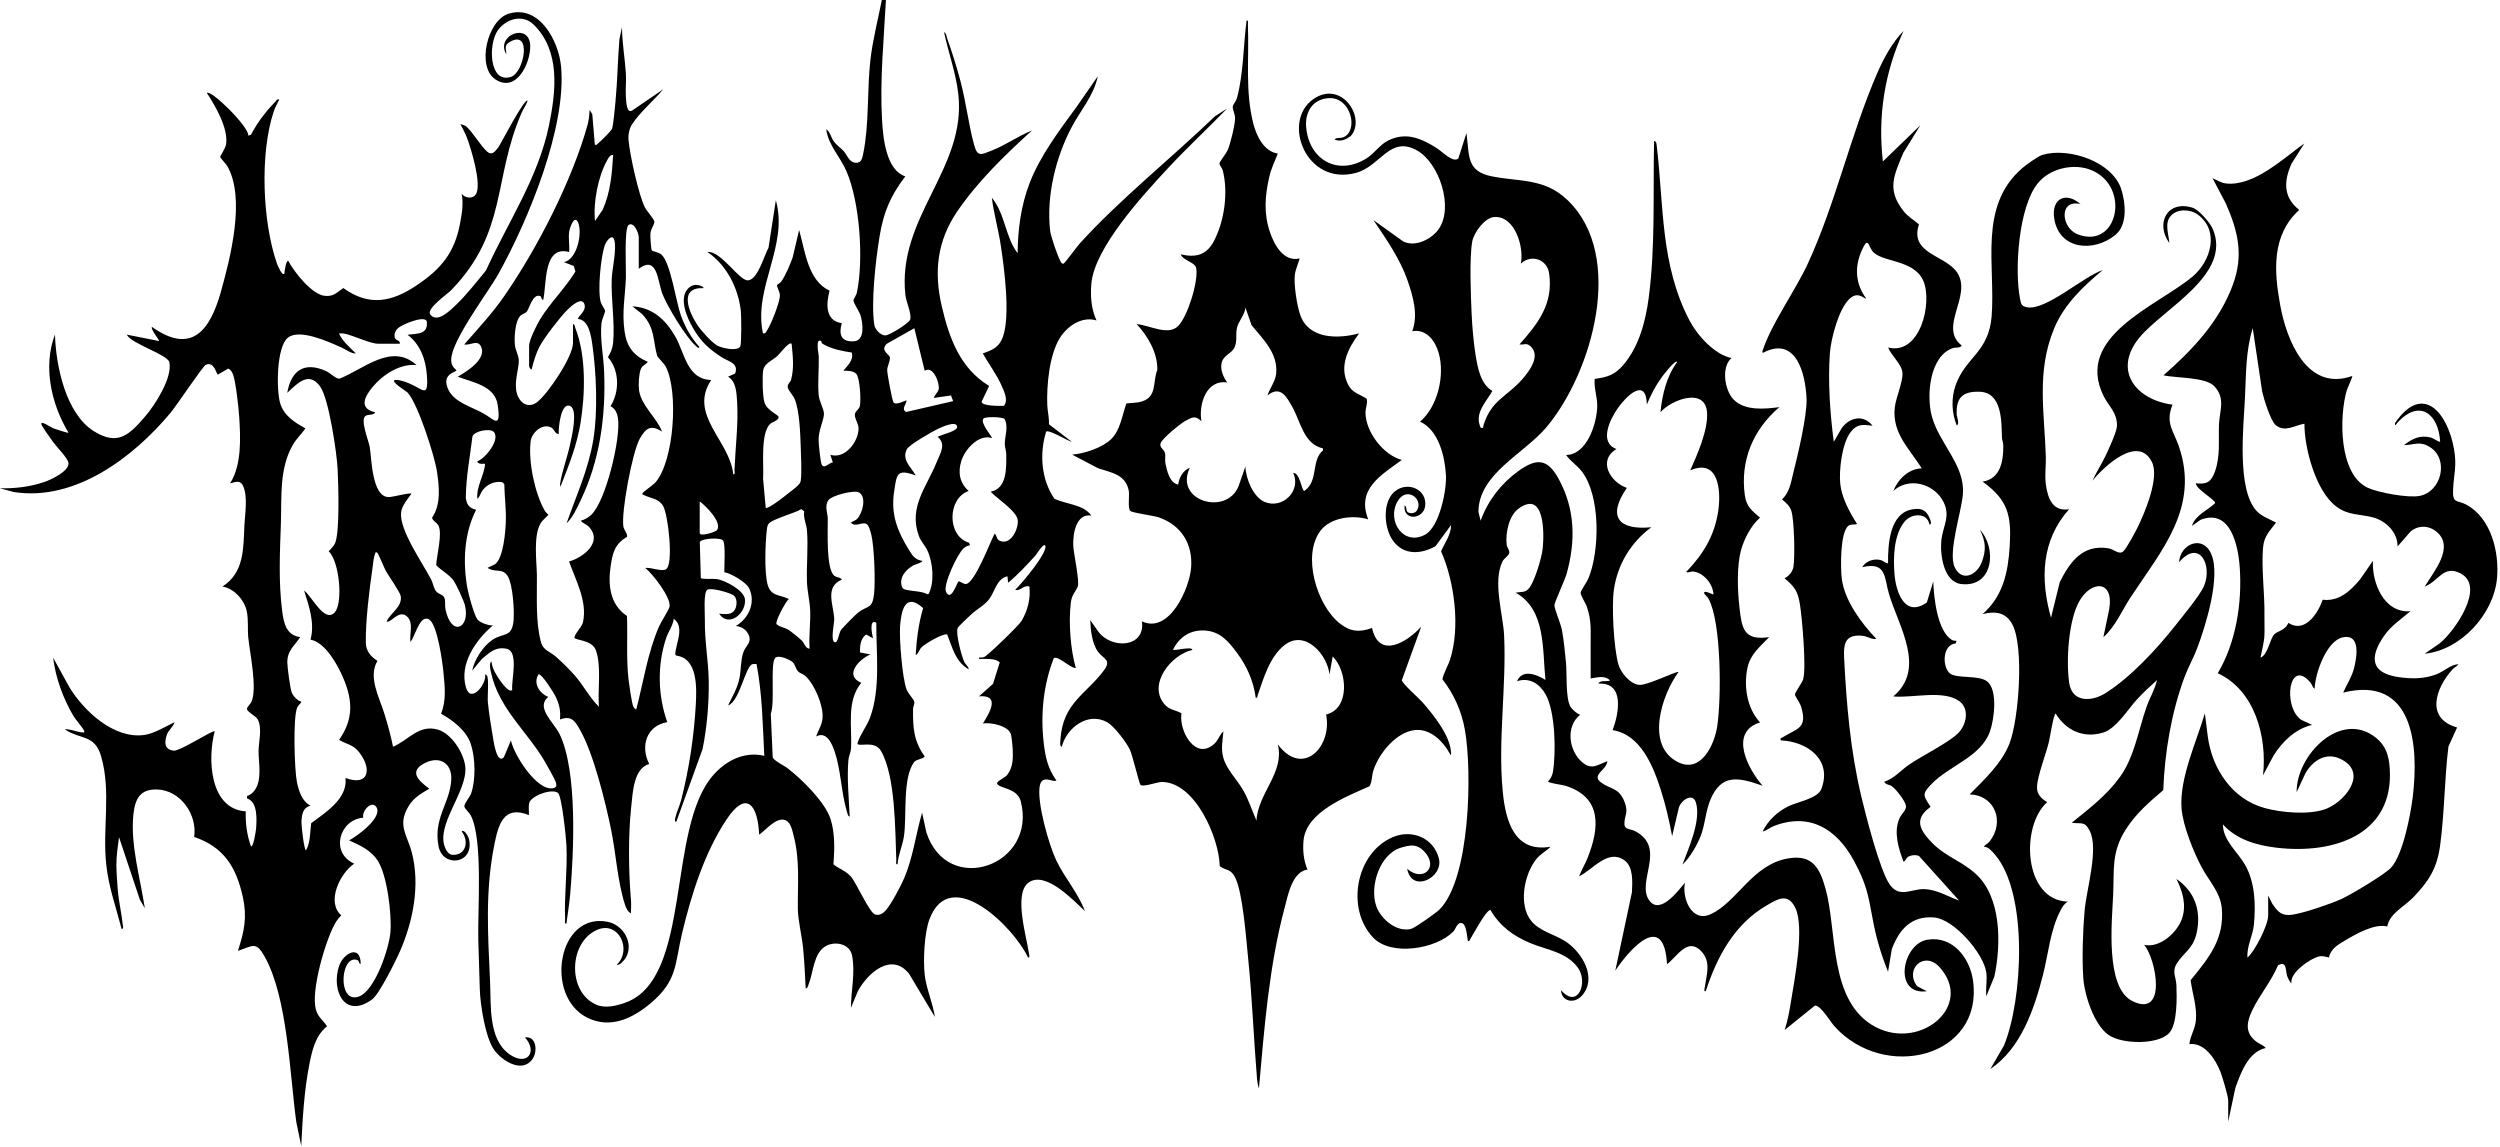 <svg width="523" height="240" viewBox="0 0 523 240" fill="none" xmlns="http://www.w3.org/2000/svg">
<path d="M185.34 0C184.9 8.21 184.05 16.79 184.52 25.02C184.73 28.75 185.32 35.55 189.39 36.9C186.29 40.97 184.86 44.33 184.02 49.38C183.18 54.43 182.18 63.35 182.91 67.98C183.06 68.91 184.2 70.17 185.19 70.17C186.06 70.17 190.19 67.61 190.41 66.85C190.76 65.67 189.56 63.11 189.41 61.74C187.59 45.37 202.29 35.27 200.47 19.6C199.96 15.22 198.42 11.04 197.5 6.76C197.95 6.82 198.03 7.72 198.17 8.11C199.2 10.97 200.15 14.03 200.93 16.97C202.09 21.33 202.63 26.1 203.79 30.33C204.5 32.92 205.28 32.34 207.49 31.49C210.37 30.38 213 28.43 215.88 27.31C210.33 32.33 204.47 38.03 200.24 44.25C196.01 50.47 195.35 56.96 197.03 64.12C198.58 70.75 200.84 77.03 206.93 80.74L205.37 83.99C205.27 85.03 209.27 84.9 210.02 84.9C210.98 83.76 210.09 81.97 209.58 80.78C208.54 78.36 206.88 76.23 205.6 73.94C207.73 73.19 209.09 72.59 209.85 70.35C211.37 65.87 210.1 56.15 209.35 51.26C208.84 47.93 207.9 44.68 207.49 41.36C210.27 44.69 210.31 49.62 212.89 52.98C212.92 48 213.6 42.97 215.39 38.31C217.55 32.68 221.64 27.23 225.18 22.41L229.66 15.95C228.85 19.95 226.01 23.16 224.2 26.58C220.83 32.96 218.88 40.99 219.68 48.23C219.81 49.42 221.27 53.64 221.87 54.69C222.01 54.94 222.12 55.23 222.49 55.15C222.75 55.09 225.33 51.55 225.87 50.95C234.3 41.66 245.08 33.07 254.15 24.34L256.71 22.71C252.56 26.98 248.18 31.04 244.13 35.41C239.06 40.87 228.95 51.88 228.31 59.34C228.09 61.95 228.28 64.65 229.39 67.04C226.38 66.1 223.32 68.18 221.76 70.64C219.52 74.18 218.93 80.62 219.09 84.76C219.14 86.08 219.52 87.4 219.43 88.75L224.25 92.45C223.35 92.24 219.44 89.79 218.85 90.3C217.42 94.94 217.82 100.33 220.59 104.35C223.04 105.5 226.66 105.51 228.31 107.86C225.08 107.32 224.4 111.83 224.53 114.21C224.62 115.88 225.9 121.68 225.46 122.72C224.97 123.89 224.22 124.35 224.01 126.14C223.53 130.25 223.93 135.8 225.06 139.76C223.94 139.83 221.29 137.04 220.44 137.71C218.29 143.26 217.66 149.35 218.33 155.27C218.68 158.35 219.17 160.7 221 163.28C220.29 163.79 217.95 161.84 217.5 164.51C216.93 167.95 219.4 176.67 220.95 179.95C222.67 183.59 225.54 186.77 226.95 190.58C224.57 188.38 218.72 182.08 215.18 184.63C211.97 186.94 214.8 196.1 215.25 199.44C215.29 199.73 215.55 200.37 215.06 200.31C212.25 194.16 198.87 180.68 194.45 192.29C193.36 195.15 193.11 200.88 193.45 203.94C193.76 206.75 195.17 209.91 195.58 212.75L190.17 203.7C186.48 199.11 181.52 203.56 179.48 207.33L178.01 210.85C178.04 207.18 178.95 203.58 178.26 199.92C177.8 197.46 174.77 196.81 172.77 197.91C170.17 199.34 170.16 203.53 169.16 205.92C169.02 206.26 169.01 206.72 168.55 206.79C168.4 203.97 168.29 201.09 168 198.28C167.75 195.8 166.94 192.5 166.91 190.15C166.85 185.04 167.37 179.88 166.03 174.83C165.71 173.61 165.4 171.72 163.96 171.49C162.13 171.19 160.19 173.67 158.81 174.62C158.58 168.61 156.24 165.02 151.98 171.45C147.38 178.39 144.64 187.1 142.71 195.16C141.14 201.73 141.78 205.12 136.09 209.9C132.33 213.06 127.64 215.31 122.82 212.88C113.83 208.35 116.69 190.71 127.17 192.85C130.41 193.51 132.69 197.35 130.9 200.39C130.64 200.83 129.48 202.17 129.05 201.78C132.28 198.75 129.45 192.46 124.81 194.57C118.97 197.23 118.67 207.5 124.71 210.17C126.58 211 128.92 210.44 130.82 209.76C144.89 204.7 139.38 173.38 149.2 162.17C151.89 159.1 155.73 157.13 159.89 158.12C159.56 151.7 159.48 145.24 158.27 138.92C157.98 138.92 157.66 138.87 157.37 138.97C155.9 139.48 154.72 146.77 152.32 147.57C153.21 145.69 154.24 144.04 154.68 141.95C155.05 140.19 154.93 138.23 155.48 136.54C155.96 135.08 157.21 134.55 156.71 133.05C156.29 131.8 155.2 131.1 153.94 130.95C156.65 129.39 158.16 126 156.7 123.05C156.08 121.79 152.99 119.98 151.53 119.7C151.5 118.46 151.82 113.79 151.26 113.08C150.7 112.37 146.67 112.63 146.4 113.41L146.61 120.92C146.84 121.24 149.24 121.03 149.96 121.14C151.66 121.4 155.56 123.44 155.83 125.29C156.25 128.21 152.48 131.43 150.43 128.38C151.42 128.44 152.78 128.71 153.54 127.83C154.17 127.1 154.34 125.39 153.6 124.66C152.96 124.03 148.81 122.88 147.99 123.37C147.11 123.89 147.48 128.42 147.46 129.6C147.38 134.22 148.21 138.13 148.27 142.55C148.33 146.97 147.9 152.21 146.98 156.7L141.49 171.9C141.01 171.97 141.23 171.29 141.29 171.02C141.55 169.84 142.19 168.58 142.5 167.36C144.15 160.95 145.19 154.04 145.56 147.44C145.75 143.97 146 137.72 141.49 137.16L141.24 136.85C141.43 134.54 143.27 131.12 140.95 129.45C140.78 130.85 139.82 132.14 139.38 133.43C137.47 139.13 137.6 145.42 139.59 151.07C135.26 151.81 133.9 156.09 135.82 159.83C132.54 160.72 132.37 165.86 132.05 168.81C131.39 174.9 131.5 182.48 132.01 188.51C132.08 189.36 131.97 190.23 132.01 191.07C131.32 190.75 130.96 189.92 130.74 189.24C129.19 184.46 128.85 178.46 127.83 173.5C126.64 167.72 124.18 157.67 121.34 152.68C120.28 150.82 119.53 149.62 117.14 150.52C117.33 148.64 116.99 147.31 116.2 145.65C115.84 144.9 113.32 140.92 112.68 141.06C111.46 142.86 112.82 145.06 114.7 145.79C111.98 147.99 115.87 151.16 117.02 153.48C120.84 161.18 120.04 178.18 119.3 186.88C119.12 188.99 118.77 191.13 118.49 193.23C118.02 193.29 118.24 192.62 118.22 192.29C118.01 187.38 118.74 181.94 118.5 176.86C118.43 175.31 117.54 166.57 116.75 165.9C115.48 164.83 111.03 166.53 110.7 168.01C110.52 168.81 110.7 169.71 110.64 170.52C105.36 168.36 104.25 172.52 103.42 176.69C101.45 186.58 102.09 195.55 102.53 205.52C102.74 210.26 102.14 217.33 106.49 220.49C110.22 223.2 112.58 220.07 109.82 217.03C112.26 216.69 112.47 219.95 111.44 221.49C109.35 224.64 105.12 221.99 103.45 219.74C101.52 217.14 100.45 210.1 100.37 206.86C100.29 203.62 100.15 200.02 100.06 196.63C99.9 190.4 101.08 175.66 98.5 170.61C98.22 170.07 97.21 169.16 97.15 168.73C97.06 168.13 98.32 166.7 98.58 165.94C99.55 163.09 99.44 158.59 98.52 155.73C97.6 152.87 94.85 150.77 92.26 149.29C93.42 146.53 93.04 143.57 92.77 140.67C92.56 138.47 91.55 131.07 89.93 129.72C89.67 129.51 89.48 129.38 89.12 129.42C87.67 129.42 86.7 133.27 85.87 134.32C85.6 132.67 86.64 130.22 85.07 128.9C83.36 127.47 81.62 130.58 80.87 129.99C81.75 128.19 84.17 126.94 83.84 124.74C83.71 123.86 81.35 120.56 80.73 119.46C80.39 118.84 79.13 115.81 78.97 115.67C78.53 115.3 78.51 115.74 78.4 116.04C78.14 116.75 78.05 117.99 77.93 118.81C77.28 123.24 76.45 130.06 76.53 134.44C76.56 136.24 77.56 137.32 78.96 138.26C76.93 141.65 79.4 145.97 80.46 149.45C81.14 151.67 81.76 153.93 82.22 156.21C85.42 154.9 87.63 151.46 91.61 152.64C94.5 153.49 97.05 157.55 97.34 160.43C97.85 165.62 90.9 172.74 93.21 177.54C93.52 178.19 93.97 178.83 94.75 178.84C97.59 178.88 98.11 175.85 96.57 173.92C97.19 173.45 98.01 175.04 98.13 175.61C99.21 180.81 92.66 181.55 91.76 177.11C90.56 171.22 94.15 168.04 94.41 163.1C94.58 159.7 92.02 158.09 88.98 159.58C85.42 161.32 87.47 163.26 89.81 165C88 166.07 86.54 166.87 85.43 168.73C83.08 172.68 85.2 174.66 86.16 178.38C87.92 185.2 86.42 192.76 83.63 199.11C82.77 201.07 79.31 208 77.88 209.05C72.16 213.27 69.22 207.27 70.93 202.1C71.83 199.37 75.43 197.49 75.46 201.63C75 201.68 75.22 201.01 74.75 200.84C71.24 199.58 70.52 209.87 74.93 208.53C78.44 207.46 81.41 198.34 81.68 195C81.97 191.33 81.02 182.97 78.93 179.91C77.51 177.82 75.26 176.8 73.03 175.81C74.67 174.95 80.15 171 78.73 168.83C77.75 167.34 75.63 169.68 75.99 171.06C70.98 171.47 69.01 178.41 74.11 180.68C71.16 182.63 68.18 188.72 71.4 191.49C70.84 192.03 70.38 192.66 70.01 193.34C68.02 196.99 65.03 207.26 66.07 211.15C66.52 212.82 67.55 213.35 68.41 214.7C65.98 216.65 65.3 219.71 64.72 222.65C63.62 228.2 63.3 234.1 63.02 239.74L61.98 234.7C60.63 224.87 60.18 208.76 55.4 200.18C53.54 196.84 52.95 197.88 49.77 198.92C51.13 194.75 51.74 191.86 50.77 187.51C49.39 181.36 46.8 177.18 40.62 175.09C41.31 170.42 37.76 165.29 32.84 165.16C29.26 165.06 28.24 167.18 27.9 170.44C27.25 176.69 29.37 183.84 30.3 190L29.26 188.21L24.9 175.14C24.64 177.06 24.34 179.01 24.35 180.96C24.35 182.38 24.52 184.61 24.63 186.08C24.82 188.5 25.43 191.04 25.68 193.42C25.71 193.72 25.92 194.39 25.44 194.33C24.26 189.79 22.75 185.64 22.23 180.92C21.39 173.37 23.31 165.64 21.15 158.21C19.81 153.58 16.84 154.8 13.54 152.57C14.69 152.47 15.86 153.07 16.98 153.19C17.24 153.22 17.83 153.42 17.59 152.85C17.35 152.28 15.81 150.55 15.32 149.71C13.17 146.02 11.64 141.82 11.11 137.57L14.51 143.76C17.57 148.77 23.81 154.61 30.15 153.76C32.19 153.49 34.67 151.97 36.53 151.08C36.21 152.12 35.19 152.74 34.85 153.86C34.36 155.48 34.43 156.83 36.39 157.04C37.69 157.13 44.54 152.67 44.92 152.98C43.39 158.64 43.81 169.24 51.41 169.74C51.33 172.23 51.65 174.71 52.5 177.04C52.99 177.42 53.54 173.79 53.57 173.39C53.72 171.44 53.93 167.71 51.68 167.04V166.51C52.28 166.41 52.96 165.78 53.3 165.29C54.86 163.1 54.1 159.61 54.09 157.18C54.09 155.2 54.89 152.5 53.96 150.57C53.55 149.73 51.66 148.97 51.66 148.26C51.83 147.65 52.36 147.38 52.62 146.78C53.84 143.95 52.29 136.75 51.94 133.39C51.76 131.62 52.01 129.59 51.6 127.78C51.08 125.46 48.93 123.08 46.53 122.71C51.13 119.78 50.9 114.68 51.13 109.88C51.24 107.52 51.91 103.76 50.8 101.55C50.04 100.05 48.38 101.27 48.15 101.08C50.58 97.28 50.33 91.59 50.04 87.16C49.92 85.34 49.33 79.93 48.78 78.42C48.58 77.87 48.31 77.37 47.75 77.11L45.58 78.36C45.25 78.36 44.87 75.48 43.02 76.33C42.46 76.59 36.88 84.92 35.7 86.33C27.94 95.65 15.72 104.95 2.87 102.93L0 102.15C3.14 102.21 6.37 101.85 9.34 100.81C10.72 100.33 14.45 98.58 14.33 96.9C14.26 95.9 11.87 93.52 11.14 92.51C10.66 91.85 8.83 89.31 8.66 88.77C8.37 87.83 10.76 89.45 11.1 89.58C11.55 89.75 14.2 90.65 14.34 90.53C10.74 84.61 8.94 76.65 11.5 69.99C11.68 76.46 13.74 86.54 19.66 90.22C24.74 93.38 27.12 90.89 30.44 87.03C32.49 84.64 36.08 79.01 35.44 75.81C35.11 74.15 27.52 71.98 26.51 70L33.27 71.35C33.44 71.22 31.46 68.91 31.78 68.38C40.12 74.32 43.95 69.04 46.18 61.14C48.2 53.94 51.41 41.49 47.56 34.77C47.32 34.36 46.07 33 46.05 32.83C46.04 32.67 47.19 31.04 47.31 30.1C47.75 26.78 45.05 22.17 43.28 19.45C44.13 18.67 52.15 26.58 51.94 28.37L52.5 28.2C53.8 25.69 55.55 23.39 57.51 21.37C57.79 21.08 57.9 20.68 58.43 20.81C58.03 21.63 57.57 22.42 57.27 23.3C54.33 32.1 54.89 46.45 57.96 55.2C58.04 55.42 59.13 58.07 59.51 57.16C59.49 56.83 59.87 54.29 60.32 54.6C61.58 56.95 65.28 61.7 68.04 61.9C69.89 62.04 70.44 61.17 71.82 60.26C77.23 64.17 82 63.17 87.19 59.68C92.38 56.19 95.08 52.82 96.23 46.82C96.62 44.76 96.99 42.61 96.58 40.54C97.24 41.46 98.94 41.69 99.57 40.62C100.82 38.5 98.57 31.17 97.67 28.77C97.3 27.79 96.76 26.88 96.31 25.94L97.41 26.33C98.95 27.65 100.57 30.58 101.97 31.77C102.95 32.6 103.63 31.62 104.27 30.79C104.66 30.29 109.77 20.38 110.37 21.08C110.1 21.94 109.54 22.67 109.16 23.52C103.12 37.22 106.21 48.53 94.41 60.68C93.59 61.53 89.41 64.39 89.94 65.67C91.34 67.79 94.11 65.01 95.38 63.8C97.57 61.7 99.75 58.93 101.67 56.57C106.28 46.43 112.59 37.23 114.85 26.22C116.3 19.18 117.31 10.64 111.6 5.11C109.32 2.91 105.88 3.93 104.15 6.34C102.09 9.21 102.31 17.54 106.87 16.09C109.71 15.19 111.32 5.98 106.61 8.8C105.35 9.56 105.94 10.2 105.91 11.34C103.56 7.38 110.81 4.52 110.92 9.6C111 13.21 108.01 19.51 103.63 16.6C99.64 13.95 101.96 4.26 106.37 2.88C112.82 0.86 116.89 8.58 117.38 13.95C118.53 26.66 110.54 45.99 104.37 57.12C102.1 61.23 94.38 71.26 94.39 75.29C94.39 76.28 94.77 76.83 95.49 77.45C95.49 77.91 92.17 78.14 93.82 81.56C95.09 84.19 98.65 85.1 101.09 86.46C103.35 87.73 104.85 89.9 104.13 84.77C103.55 80.64 98.87 80.03 95.77 78.8C97.65 77.71 101.81 75.16 100.66 72.56C99.92 70.89 98.37 72.36 97.12 72.05C100 68.77 102.96 65.59 105.45 62C112.41 51.97 119.73 37.69 122.96 25.97C123.21 25.08 123.28 23.91 123.36 22.98L123.91 23.92L124.44 30.28C124.91 30.4 124.98 30.09 125.25 29.88C125.73 29.51 127.83 27.41 128.02 26.97C128.31 26.29 128.66 22.31 128.76 21.22C129.18 16.93 129.22 12.55 129.58 8.25L130.12 5.68C130.14 8.89 130.71 12.08 130.93 15.28C131.04 16.89 130.83 18.53 130.93 20.14C130.99 21.02 131.04 23.87 132.27 23.11L138.77 18.66C136.77 21.03 134.06 23.3 132.32 25.86C131.64 26.87 131.39 28.07 131.49 29.29C131.73 32.24 133.62 40.91 134.94 43.44C135.34 44.21 136.84 45.79 136.89 46.39C136.93 46.92 136.17 47.86 136.07 48.8C136.01 49.36 136.17 52.08 136.38 52.4C136.48 52.55 137.87 52.79 138.37 53.25C140.3 54.98 141.41 63.09 142.43 65.95C143.26 68.29 144.63 70.8 146.34 72.59C146.08 73.02 145.74 72.51 145.52 72.32C143.48 70.53 139.55 64.03 138.56 61.44C137.57 58.85 137.55 53.29 133.63 56.23V49.61C133.63 48.85 132.64 46.27 131.49 47.07C130.56 47.72 130.99 56.31 130.94 58C130.8 61.96 130.07 65.18 130.66 69.34C131.11 72.54 132.54 74.41 135.52 75.7C135.06 76.32 134.33 76.4 134.02 77.31C133.64 78.42 133.53 80.54 133.7 81.71C134.16 84.87 137.42 87.41 138.5 90.3C136.15 88.75 135.1 89.58 133.86 91.74C132.3 94.46 129.93 107.14 130.41 110.15C130.52 110.85 131.35 111.74 131.18 112.29C128.64 113.83 128.19 115.52 127.76 118.35C127.16 122.31 127.56 126.46 131.16 128.86C131.33 133.26 130.99 137.68 131.48 142.06C131.64 143.49 132.04 146.04 132.35 147.41C132.44 147.79 132.68 148.31 133.1 148.42C134.63 142.58 135.44 136.72 137.84 131.12C138.26 130.14 140 127.47 140.08 126.87C140.34 124.94 136.59 120.1 135 118.82C136.12 118.62 138.4 119.65 139.33 119.09C140.97 118.11 139.77 107.65 138.74 105.88C137.78 104.23 136.19 104.31 134.79 103.6C134.61 103.51 134.24 103.54 134.45 103.14C134.6 102.85 136.63 101.48 137.11 100.93C141.01 96.49 142 81.89 139.27 76.69C138.88 75.96 137.59 74.8 137.48 74.43C136.54 71.17 137.11 68.68 134.32 65.69L132.29 64.08C136.53 64.33 139.25 66.9 141.26 70.38C143.27 73.86 143.7 79.37 148.79 79.49C143.93 86.78 152.72 92.21 153.39 99.22C153.86 99.28 153.64 98.61 153.66 98.28C153.83 93.73 154.48 88.67 154.21 84.21C154.1 82.39 154.04 79.74 152.3 78.81L153.79 78.14C154.6 75.92 152.33 75.62 150.97 74.73C148.25 72.96 146.59 71.44 144.95 68.58C143.7 66.4 141.9 62.38 144.03 60.27C145.46 58.86 147.45 60.09 147.16 60.28C141.92 60.06 144.1 65.25 145.86 67.94C146.63 69.11 148.91 71.71 150.12 72.33C151.11 72.84 154.32 73.57 154.87 72.45C155.15 71.87 155.09 66.05 154.98 65.04C154.45 60.25 151.99 55.42 147.98 52.71C150.81 52.39 154.62 58.77 156.48 58.65C158.54 58.51 159.86 53.43 160.77 51.83L162.31 41.89C165 51.48 157.55 60.13 159.61 69.73C160.16 69.85 160.24 69.45 160.47 69.11C161.3 67.89 163.19 63.15 163.15 61.76C163.12 60.94 162.49 60.05 162.56 59.64C162.58 59.51 163.21 59.24 163.46 58.87C164.46 57.38 165.18 55.59 165.81 53.91L167.18 48.12C168.42 52.49 169 58.71 173.55 60.81C172.81 63.51 172.6 67.12 176.1 67.6C175.42 69.96 175.95 71.61 178.69 71.39C180.98 71.2 180.53 67.64 180.02 65.98C179.76 65.13 178.54 63.4 178.55 62.86C178.56 62.48 179.14 61.81 179.27 61.17C180.7 54.29 179.88 42.38 177.11 35.89C175.79 32.8 173.23 30.3 172.85 27.04C173.66 27.57 173.82 28.68 174.35 29.45C175 30.4 175.81 30.87 176.5 31.62C177.26 32.45 177.62 33.94 178.95 34.05C180.28 34.16 180.4 33.02 180.62 31.96C181.84 25.97 181.38 18.8 182.08 12.61C182.56 8.37 183.66 4.18 184.48 0L185.34 0ZM128.26 32.44C127.6 32.36 127.3 33.03 127.03 33.51C125.12 36.86 124.06 42.44 124.48 46.23L126.07 43.9C127.7 40.31 128.03 36.34 128.27 32.45L128.26 32.44ZM119.06 48.53C118.89 49.81 119.18 51.4 119.06 52.72C113.62 51.26 114.39 59.38 113.65 62.72C113.19 62.78 113.39 62.06 112.95 61.92C111.46 61.44 110.75 64.46 110.25 65.13C109.92 65.58 109.23 65.69 108.87 66.05C107.73 67.2 107.54 70.72 107.73 72.28C107.85 73.28 108.5 74.4 108.53 75.29C108.59 76.99 107.71 79.14 107.97 81.5C108.23 83.86 110.22 85.82 112.44 84.07C114.66 82.32 119.87 74.6 119.87 71.76V67.84C120.26 67.78 120.22 68.29 120.34 68.58C122.68 74.45 122.43 82.55 121.41 88.7C120.68 93.07 119.08 97.16 117.47 101.25C117.21 101.91 117.19 102.02 117.17 101.22C117.61 98.43 118.66 95.77 119.25 93.02C119.59 91.46 120.95 85.81 119.33 84.97C117.32 83.94 116.78 89.66 116.9 90.8C116.01 90.77 116.03 89.74 115.21 89.38C113.33 88.56 111.2 90.57 111 92.36C110.52 96.55 111.84 103.16 113.97 106.84C114.16 107.18 114.47 107.41 114.73 107.7C114.19 108.32 113.48 108.8 113.06 109.54C111.54 112.22 112.28 117.42 112.32 120.4C112.37 124.91 112 130.02 113.19 134.4C113.64 136.05 115.16 136.36 116.37 137.44C117.58 138.52 119.22 140.12 120.29 141.36C122.09 143.43 123.35 145.95 125.29 147.85C125.01 144.36 125.88 139.21 124.62 135.95C123.79 133.81 120.28 133.99 120.15 133.38C120.43 132.22 121.75 131.22 121.98 130.08C122.88 125.72 120.43 121.4 119.05 117.46C122.11 116.61 126.22 113.31 123.13 110.14C122.62 109.62 121.85 109.48 121.51 108.92C122.26 108.76 123.13 108.23 123.68 107.71C126.75 104.85 129.91 91.61 129.28 87.49C129.12 86.43 128.71 85.48 127.72 84.98C129.65 81.91 129.61 77.49 127.18 74.72C127.76 73.74 128.15 72.9 128.26 71.74C128.68 67.56 127.79 62.61 127.98 58.22C128.07 56.15 129.08 52.01 128.49 50.16C128.05 48.77 126.79 50.5 126.51 51.34C125.69 53.73 124.97 60.88 125.69 63.24C125.88 63.87 126.56 64.68 126.59 65.03C126.62 65.38 125.91 66.78 125.82 67.68C125.51 71.05 126.25 74.36 126.38 77.68C126.76 87 125.51 96.28 121.46 104.69C120.69 106.3 119.82 108.28 118.53 109.46C120.59 103.61 123.1 98.19 124.13 91.94C125.09 86.12 124.76 77.92 123.91 72.05C123.65 70.22 123.17 66.95 120.97 66.74C120.61 66.34 122.73 65.21 122.28 63.69C121.75 61.9 119.36 64.15 118.67 64.84C117.15 66.35 113.83 70.67 112.85 72.54C112.14 73.91 111.57 75.76 111.23 77.28C110.96 77.4 110.69 76.65 110.69 76.61V72.28C110.69 71.17 112.35 67.83 113.01 66.76C115.12 63.32 118.26 60.27 120.38 56.8L120.03 55.64L117.99 54.85C120.74 54.23 121.85 48.82 120.96 46.6C120.21 44.73 119.19 47.61 119.07 48.49L119.06 48.53ZM83.63 71.91H79.17C77.37 71.91 73.97 70.17 72.07 69.81C71.69 69.74 71.3 69.72 70.92 69.75C71.67 71.47 73.17 72.62 74.44 73.94C73.52 74.02 72.35 73.1 71.38 72.67C68.78 71.52 62.77 68.73 60.28 70.6C57.79 72.47 57.8 81.68 58.61 84.35C59.42 87.02 61.64 88.35 63.89 89.62C63.04 90.86 62.11 91.64 61.31 92.99C58.36 98.03 58.96 103.98 58.76 109.63C58.55 115.68 58.25 121.66 59.02 127.73C59.34 130.27 59.84 132.89 62.8 133.28C61.6 135.15 60.12 136.04 60.1 138.55C60.1 139.49 60.71 144.12 61.04 144.9C61.37 145.68 62.26 146.62 63.07 146.8C62.86 147.24 62.44 147.48 62.2 147.96C61.25 149.87 61.6 161.08 62.11 163.57C62.5 165.48 63.15 167.59 64.96 168.56C63.28 168.97 63.11 170.53 63.07 172.08C63.05 172.79 63.61 177.88 64.02 177.89C64.97 176.17 64.84 174.11 65.1 172.21C68.11 169.97 72.8 167.04 72.27 162.75C77.24 164.6 77.84 160.78 75.11 157.34C73.82 155.71 72.54 155.75 70.94 154.78C73.98 150.41 73.82 146.52 71.77 141.75C70.61 139.06 68.03 134.35 64.96 133.82C65.89 130.36 64.67 126.84 63.61 123.55C65.21 124.64 67.82 130.36 69.98 128.16C71.83 126.28 71.02 117.4 68.76 115.34C69.27 114.74 69.88 114.25 70.16 113.47C71.09 110.91 70.78 101.45 70.64 98.27C70.48 94.82 68.81 83.4 66.97 80.85C64.59 77.55 62.19 80.24 60.09 82.18C60.91 77.48 63.69 75.55 68.27 77.66C69.08 78.03 70.25 79.26 71.02 79.22C76.1 77.22 81.96 71.63 87.14 76.38C83.69 76.01 80.07 78.39 77.94 80.97C76.29 82.96 74.98 85.45 78.49 86.25C78.24 86.95 76.99 86.6 76.44 87.03C75.33 87.9 77.08 92.04 77.34 93.48C77.77 95.9 77.77 103.93 81.29 103.99C82.12 104.01 85.72 103.01 86.08 103.28C85.28 104.39 84.07 105.77 83.91 107.19C83.5 110.84 88.39 117.77 90.19 121.21C90.55 121.9 90.71 122.92 91.11 123.53C91.66 124.37 92.59 124.29 92.92 124.96C93.27 125.69 93.02 126.61 93.18 127.4C94.39 133.41 98.48 131.42 97.25 126.57C97.03 125.69 95.48 122.33 94.96 121.56C93.98 120.13 92.39 119.45 91.25 118.22C91.36 116.22 92.59 111.61 91.72 109.93C91.44 109.38 90.39 108.86 90.4 108.28C92.29 105.52 91.88 101.79 91.41 98.62C90.94 95.45 87.4 84.32 85.23 82.09C85.04 81.89 81.41 79.66 82.69 79.49C83.74 79.45 84.76 79.86 85.71 80.25C88.4 81.36 89.67 83.46 89.31 78.55C89.07 75.24 87.97 72.09 85.26 70.03C87.37 69.72 89.57 70.05 89.29 67.23C88.83 65.85 84.01 67.94 83.23 68.67C82.76 69.11 82.46 69.77 82.55 70.42C82.69 71.45 83.76 71.01 83.64 71.92L83.63 71.91ZM191.28 68.66L185.5 71.93C184.05 73.34 186.08 74.12 186.16 74.74C186.27 75.54 185.61 76.58 185.6 77.44C185.6 78.15 186.63 83.77 186.92 84.17C187.46 84.92 189.5 83.64 189.65 83.79C189.59 84.62 188.5 85.53 189.54 86.19L199.4 83.92L198.95 82.73L195.34 83.25C195.54 82.62 196.23 82.06 196.37 81.44C196.65 80.19 195.18 76.34 193.45 77.58L191.28 68.66ZM171.8 71.37C170.51 70.57 171.27 74.11 171.28 74.46C171.36 77.09 171.04 80.03 171.26 82.59C171.39 84.07 172.42 85.62 172.37 86.63C172.31 88.01 171.24 89.98 171.25 92.04C171.25 92.82 171.63 96.57 171.87 97.11C172.39 98.28 173.39 96.8 174.23 96.74L173.71 95.14C176.82 96.14 179.64 92.3 179.61 89.59C179.6 88.58 178.72 87.5 178.84 86.63C178.93 86.01 179.71 85.67 179.88 84.94C180.15 83.77 179.9 79.09 179.14 78.22C178.56 77.56 177.24 77.53 176.42 77.56C177.32 76.48 178.61 75.35 178.2 73.76C176.18 73.43 173.96 73.04 172.16 71.96C171.72 71.7 171.85 71.36 171.82 71.35L171.8 71.37ZM165.59 71.91C165.09 71.38 163.13 74.01 162.62 74.48C161.63 75.38 159.89 76 159.66 77.47C159.45 78.8 159.52 82.96 159.93 84.2C160.49 85.92 162.77 86.7 162.88 87.22C163.02 87.89 161.53 88.3 161.13 88.67C159.02 90.63 159.83 97.46 159.64 100.18L160.19 106.25C160.67 106.58 164.38 103.65 165.03 103.11C165.68 102.57 167.34 101.48 167.49 100.7C167.78 99.16 167.56 95.18 167.51 93.4C167.42 90.66 167.26 86.05 166.28 83.55C165.93 82.67 164.83 81.64 164.79 80.95C164.75 80.26 165.34 79.99 165.48 79.49C166.18 76.96 165.85 74.48 165.61 71.92L165.59 71.91ZM210.16 87.65C209.7 87.19 206.06 87.12 205.74 87.57C204.94 88.45 207.7 91.5 207.52 91.64C204.75 90.75 201.85 94.01 201.1 96.45C200.35 98.89 200.78 101.03 202.65 102.72C198.19 104.21 198.04 112.18 202.74 113.54L202.92 114.08C202.38 114.13 201.95 114.39 201.55 114.75C200.3 115.87 197.22 122.4 197.91 123.82C198.97 125.99 200.19 121.89 200.5 121.67C200.81 121.45 201.56 122.32 202.18 122.16C204.02 121.68 207.1 113.53 208.06 111.65C208.6 111.92 208.36 112.78 209.14 113.13C211.47 114.17 213.09 110.62 212.92 108.84C212.73 106.91 208.57 104.31 207.25 102.87C210.74 102.16 210.51 97.84 210.51 95.02C210.51 94.32 210.21 93.64 210.2 92.87C210.19 91.25 211.03 89.29 210.16 87.66V87.65ZM196.16 91.38C196.95 90.91 200.22 90.23 200.23 89.35C200.23 87.83 196.95 89.38 196.25 89.7C195.05 90.26 190.19 93.04 189.71 93.98C188.57 96.21 190.62 97.7 191.57 99.48C187.54 97.96 187.59 99.25 187.04 102.93C186.34 107.58 187.73 111.15 190.17 115.07C190.89 116.23 191.42 117.09 192.92 117.33C193.15 117.64 191.38 118.09 191.04 118.29C189.42 119.22 187.91 120.97 188.77 122.95C189.12 123.76 192.97 123.5 193.92 124.32L194.27 124.25C195.55 121.77 195.17 117.57 193.97 115.07C193.44 113.98 192.64 113.3 192.18 111.99C190.08 106.01 193.84 101.92 195.94 96.7C196.7 94.83 198.01 92.95 196.16 91.38ZM103.31 90.36C102.63 89.57 99.29 90.09 98.84 91.3C98.31 95.58 97.48 99.88 97.45 104.19C97.66 105.65 98.18 106.26 99.6 106.65C97.07 111.64 96.8 117.61 97.78 123.06C98.01 124.35 99.18 128.66 99.86 129.56C100.39 130.27 102.21 130.89 103.11 130.84C99.54 133.88 96 138.92 97.5 143.88C98.51 147.24 101.84 143.08 101.49 141.11C101.55 141.04 101.84 141.25 101.9 141.38C102.3 142.18 101.95 145.63 102.06 146.89C102.27 149.16 102.8 152.38 103.19 154.68C103.33 155.49 104.01 159.92 105.41 158.41L106.89 154.89C107.47 157.85 112.28 165.5 115.68 164.9C116.37 164.78 116.49 164.4 116.31 163.74C116.13 163.08 114.46 160.13 113.97 159.3C110.34 153.05 104.33 148.27 102.69 140.57C102.59 140.11 102.27 138.61 102.83 138.4C102.88 139.17 103.15 139.89 103.5 140.57C103.88 141.3 106.26 145.21 107.16 144.35C106.9 142.42 108.65 136.23 105.94 135.71C103.61 135.26 102.42 136.54 100.8 137.86L98.78 140.3C99.23 138 101.07 135.17 103.01 133.86C105.35 132.28 107.06 133.48 107.43 129.89C107.64 127.77 107.29 122.35 106.23 120.55C105.17 118.75 103.47 119.86 102.02 118.81C101.98 118.73 103.39 118.18 103.63 117.99C105.32 116.61 105.75 111.23 105.82 109.09C105.91 106.46 105.54 103.89 105.5 101.28L105.09 100.87C103.44 100.61 101.93 101.29 100.94 102.59C100.49 103.17 100.39 103.98 99.86 104.34C99.61 101.76 101.28 99.53 101.48 97.04C101.37 96.94 99.96 97.29 99.86 96.5C101.52 95.94 104.71 91.97 103.31 90.35V90.36ZM179.29 108.58C180.39 107.47 181.37 104.03 179.74 103.05C178.68 102.41 173.97 103.68 173.31 104.63C172.44 105.9 173.15 107.28 173.17 108.53C173.21 110.9 172.76 118.96 174.52 120.43C174.99 120.82 175.73 120.72 176.13 121.25C172.38 122.81 174.49 126.72 174.52 129.64C174.52 130.39 173.69 134.15 174.65 134.36C175.36 134.51 175.42 132.4 176.02 131.68C176.54 131.06 178.92 128.62 179.52 128.15C181.56 126.58 182.5 127.52 182.86 124.19C183.15 121.54 182.89 114.43 182.28 111.86C182.14 111.29 181.76 109.86 181.28 109.61C180.3 109.11 178.92 110.38 178.03 109.35C177.99 109.26 179.05 108.83 179.29 108.58ZM146.38 104.89V111.51C146.38 112.33 149.73 111.34 150.04 110.84C151.04 109.19 147.67 105.84 146.38 104.89ZM169.37 135.71C169.18 133.12 169.59 130.28 169.49 127.74C169.42 125.85 168.89 123.7 168.82 121.8C168.69 118.27 169.1 114.45 168.82 110.98C168.72 109.69 168.02 108.39 168.24 106.96L167.62 106.51C166.36 107.34 161.32 108.64 160.74 109.65C160.53 110.01 160.48 110.29 160.43 110.7C160.1 113.58 159.87 119.51 160.56 122.21C161.21 124.77 163.05 124.36 165.03 125.3C164.32 125.91 162.14 129.98 162.44 130.57C163.2 131.24 164.12 131.23 165.01 131.8C165.51 132.12 167.26 133.54 167.7 133.97C168.29 134.54 168.47 135.67 169.35 135.7L169.37 135.71ZM218.61 114.08C218.25 113.67 216.81 115.99 216.59 116.24C214.81 118.2 212.93 120.23 210.9 121.91L210.76 120.56C208.48 121.09 208.16 123.7 206.97 125.29C205.99 126.61 204.37 127.44 203.18 128.53C202.71 128.96 200.5 131.04 200.35 131.38C199.87 132.42 201.14 137.19 201.7 138.41C202 139.06 202.61 139.35 202.65 140.03C199.86 138.41 199.26 135.51 198.15 132.71C197.15 132.51 193.51 134.68 192.77 135.43C192.25 135.96 192.21 136.73 191.56 137.05C191.76 133.71 192.16 130.42 193.12 127.21C189.39 123.86 188.54 127.65 188.3 130.95C188.1 133.66 188.74 141.75 189.65 144.22C189.99 145.16 191.23 146.27 191.28 146.92C191.32 147.36 191.02 147.82 191.01 148.26C190.98 152.22 191.09 154.91 193.44 158.24C193.33 158.71 191.69 158.84 191.27 159.39C188.74 162.67 189.74 170.83 189.1 174.99C188.81 176.85 187.9 178.88 187.77 180.82C187.3 180.88 187.52 180.21 187.5 179.88C187.26 173.79 187.37 162.44 184.31 157.12C182.93 154.72 179.53 156.41 179.37 155.52C179.96 153.58 181.33 151.98 182.03 150.08C184.25 144.05 183.29 136.6 183.32 130.27C181.78 129.42 182.41 132.64 182.63 133.52L181.2 132.74C180.02 133.54 179.85 135.17 179.93 136.5L182.09 136.9C179.7 137.93 176.49 141.29 180.19 142.85C177.01 146.66 178.3 152.04 178.03 156.64C177.98 157.44 177.55 158.14 177.48 159.06C177.16 162.78 177.59 167.1 177.76 170.83C177.37 170.83 177.24 170 177.14 169.69C175.98 165.72 175.91 161.09 174.64 157.32C174.07 155.62 172.95 152.88 170.72 154.07C171.2 152.72 171.98 151.65 172.08 150.16C172.26 147.54 170.38 143.07 168.42 141.36C167.97 140.97 167.34 140.87 166.93 140.42C166.44 139.9 166.37 139.03 165.84 138.53C165.27 138 162.61 136.78 162.07 137.77C161.15 139.45 162.14 146.97 161.25 149.32L161.65 158.4C161.91 159.18 163.96 160.09 164.75 160.71C167.71 162.98 172.68 167.84 173.78 171.42C174.7 174.4 174.59 177.74 174.36 180.82C175.58 181.81 176.94 182.15 178.02 183.4C179.23 184.81 181.88 190.97 183.09 191.32C183.99 191.58 184.77 191.07 185.33 190.42C186.44 189.15 188.47 185.34 189.16 183.71C191.02 179.33 191.58 174.55 192.9 170.01L193.79 174.12C198.2 187.73 217.03 181.09 213.54 167.62C212.8 164.77 209 165 208.59 163.92C208.41 163.44 210.52 162.56 210.76 162.04C211.96 160.45 211.94 158.53 211.85 156.62C211.82 155.93 211.65 154.33 211.51 153.71C211.08 151.85 207.28 151.06 205.62 151.35C206.98 149.18 209.38 145.3 204.81 145.67L207.74 143.06L209.15 138.55C208.05 137.69 206.74 137.9 205.47 137.84C205.16 137.82 204.73 138.02 204.8 137.57C205.15 137.55 205.58 137.59 205.89 137.45C206.72 137.07 213.18 130.82 213.73 129.87C215 127.69 215.63 125.22 215.35 122.7C214.13 122.3 213.44 123.77 212.38 123.38C213.52 122.35 219.59 115.2 218.6 114.05L218.61 114.08Z" fill="black"/>
<path d="M267.3 32.17C266.65 33.81 265.93 35.27 265.53 37.02C264.62 41.02 264.35 44.6 265.66 48.53C266.56 51.23 268.57 54.88 271.89 54.06C271.59 55.18 271.02 56.35 270.88 57.51C270.63 59.51 271.33 64.02 272.03 65.95C273.86 70.99 279.92 70.93 284.33 69.74C281.99 72.9 280.05 76.67 282.06 80.52C282.96 82.25 284.43 82.43 285.92 83.42C286.15 84.43 285.65 85.36 285.66 86.35C285.7 90.35 289.37 95.19 293.26 96.22C288.93 99.4 283.72 102.29 286.23 108.65C283.08 107.67 278.39 108.22 276.27 111C272.3 116.19 275.48 126.62 280.28 130.42C282.47 132.16 284.39 132.33 287.03 131.37C288.49 137.99 294.38 134.34 297.32 131.1L293.26 142.3C293.36 143.03 296.83 146.04 297.59 146.92C299.89 149.57 303.39 153.89 303.56 157.45C303.59 158.09 303.56 158.13 303.22 157.52C301.81 155 299.24 152.46 296.11 152.72C292.13 153.05 288.43 157.64 287.3 161.22C286.96 162.3 287.08 163.47 286.51 164.48C281.78 166.6 273.25 169.82 272.7 175.82C272.51 177.89 272.71 180 273.52 181.91C270.31 182.39 269.45 187.25 268.73 189.96C265.49 202.08 264.49 215.13 263.38 227.6C263.25 227.6 263 226.12 262.98 225.84C262.27 217.3 261.96 208.7 261.08 200.16C260.68 196.25 259.99 186.54 258.33 183.45C257.38 181.69 256.53 182.2 255.17 181.2C255.04 175.27 250.03 163.65 243.1 163.59C242.03 163.59 239.29 164.67 238.62 164.22C238.3 164 236.97 158.06 236.34 156.76C235.61 155.26 233.1 151.95 231.69 151.13C227.65 148.79 223.13 152.25 222.12 156.22C221.65 156.22 221.82 155.04 221.84 154.72C222.35 147.03 227.17 145.29 230.92 140.27C232.62 137.99 230.81 137.86 229.7 136.34C228.43 134.6 228.16 131.81 228.08 129.72L229.69 132.02C232.4 135.89 239.66 135.57 238.89 129.99C244.6 132.68 248.83 123.14 249.18 118.78C249.57 113.83 247.16 109.88 242.4 108.23C241.26 107.84 236.88 107.31 236.45 106.88C235.87 106.3 236.34 103.66 236.13 102.61C235.43 99.2 232.47 98.89 229.7 97.95L224.29 95.11C226.88 94.88 230.55 93.71 232.46 91.86C234.37 90.01 234.78 86.81 235.63 84.41C236.85 84.23 237.73 84.36 238.96 83.96C242.11 82.93 241.1 79.9 242.11 77.38C242.19 73.82 240.15 70.36 237.8 67.81C240.4 67.99 244.32 70.33 246.46 68.21C248.45 66.24 250.77 58.76 250.24 56.05C250.01 54.88 247.49 54.49 247 53.21C250.24 53.96 252.46 53.33 254 50.34C256.17 46.13 256.97 40.24 255.8 35.63C255.68 35.15 255.11 34.65 255.12 34.14C255.12 33.86 256.57 32.04 256.87 31.31C257.42 29.98 258.39 26.06 258.38 24.69C258.38 23.87 257.82 22.86 257.89 22.29C257.94 21.86 258.59 21.19 258.77 20.51C260.16 15.44 260.09 9.5 260.79 4.28C261.26 4.22 261.04 4.89 261.06 5.22C261.35 12.2 260.44 19.09 262.22 25.96C262.88 28.5 264.43 31.68 267.29 32.12L267.3 32.17ZM265.14 82.72C265.62 81.25 266.82 79.78 266.97 78.18C267.39 73.92 264.25 70.98 261.83 68.04L260.54 64.34C260.43 65.87 259.06 67.19 258.76 68.65C258.46 70.11 258.89 71.33 258.24 72.72C257.59 74.11 255.76 74.25 255.51 76.23C255.34 77.56 255.97 78.99 256.75 80.02C252.32 79.33 250.72 84.66 251.34 88.13C250.07 86.81 249.3 87.33 247.92 88.09C246.89 88.65 243.11 91.74 242.8 92.72C242.49 93.7 243.51 93.89 243.72 94.81C243.87 95.49 243.67 96.23 243.8 96.89C244.12 98.5 244.68 101.02 246.47 101.38C246.68 99.93 247.47 98.4 248.91 97.86C245.55 104.81 256.61 108 259.11 101.7L260.54 97.59C260.6 100.09 262.19 104.04 264.6 105.02C268.34 106.54 272.24 102.69 270.55 98.94C271.94 98.84 272.32 102.72 272.85 102.72C275.91 100.61 274.22 96.37 276.77 94.21V93.81C272.72 92.88 272.15 88.33 270.38 85.19C269.16 83.01 267.89 80.55 265.14 82.72ZM262.7 145.98C262.24 142.48 260.85 139.36 258.75 136.54C257.02 134.22 255.35 132.21 252.28 131.92C249.21 131.63 246.7 133.17 245.38 135.97C246.26 136.01 247.06 135.74 247.94 135.69C248.25 135.67 249.44 135.5 249.44 135.97C245.02 136.94 240.02 143.16 243.62 147.34C244.68 148.57 245.86 148.48 247.17 149.22C246.55 152.88 250.17 159.41 254.19 155.45C254.86 154.79 255.2 153.59 255.94 153.01C255.76 154.91 255.39 156.65 255.93 158.56C256.63 161.04 258.89 163.19 260.14 165.43C261.24 167.41 261.95 169.59 262.84 171.66C263.2 165.85 268.81 161.57 267.31 155.71C272.52 162.74 278.77 156.21 277.42 149.48C282.5 148.27 281.87 140.34 278.8 137.33L278.13 141.11C277.7 136.93 273.04 131.67 268.8 134.9C265.62 137.33 264.36 141.85 263.11 145.43C263.02 145.69 263.08 146.05 262.71 145.97L262.7 145.98Z" fill="black"/>
<path d="M282.35 28.56C281.58 29.31 280.2 29.67 279.2 29.19C279.46 28.71 280.37 28.98 281.02 28.72C284.25 27.42 282.71 20.26 277.97 20.53C274.58 20.73 272.97 23.46 273.25 26.62C273.85 33.48 279.93 36.91 285.94 33.09C287.5 32.1 288.7 30.24 290.37 29.41C294.13 27.54 297.29 28.93 300.54 30.97C301.72 31.71 303.96 34.13 305.08 33.16L306.78 27.84C307.44 32.58 306.68 35.84 312.18 36.91C318.09 38.06 323.15 37.25 327.99 41.92C340.06 53.58 333.09 77.95 323.55 89.33C318.82 94.97 309.3 99.11 309.29 107.11L309.75 108.94C311.21 104.79 314.05 101.13 317.62 98.56C321.42 95.82 323.69 95.88 326.03 100.11C329.53 106.44 329.66 113.15 327.74 120.03C327.37 121.34 325.16 126.1 325.18 126.63C325.21 127.5 326.5 130.42 326.76 131.83C327.14 133.85 327.4 136.48 327.6 138.56C327.83 140.91 327.48 146.12 328.56 147.87C328.89 148.41 329.94 149.38 330.58 149.51C327.46 151.98 328.19 157.16 331.06 159.51C333.06 161.16 334.26 159.96 336.26 159.24C336.12 161.15 332.81 162.07 334.93 163.68C336.91 165.18 338.65 164.71 339.83 167.7C340.77 170.07 339.81 170.51 339.83 172.36C339.83 173.62 341.09 173.37 342.05 173.87C348.82 177.4 342.14 184.55 345.07 188.43C347.34 191.44 351.15 186.25 352.5 184.65C351.82 187.8 353.85 193.1 357.88 191.25C363.46 188.68 366.58 180.86 374.07 179.58C379.22 178.7 380.71 181.64 381.91 185.95C384.39 194.83 382.49 209.72 392.45 214.89C401.77 219.72 412.99 210.44 405.79 202.37C402.61 198.8 398.34 202.7 401.05 206.3L403.09 207.37C395.95 208.3 397.89 197.43 403.24 196.58C408.59 195.73 412.12 200.51 412.76 205.15C414.97 221.24 394.18 226.31 383.75 214.68C382.9 213.73 380.92 210.32 379.69 210.36L373.34 215.48C373.98 213.56 374.33 211.63 374.65 209.63C375.43 204.83 377.57 193.95 375.56 189.88C373.99 186.71 371.86 188.09 369.58 189.42C362.85 193.32 359.18 200.16 356.84 207.37C356.35 207.43 356.61 206.79 356.65 206.5C357 203.89 358.07 201.13 355.77 198.86C352.95 196.09 350.8 200.2 348.74 201.7C348.1 190.55 341.08 198.34 337.92 203.05L341.4 186.66C341.5 184.56 341.75 181.31 339.8 179.95C336.32 177.52 333.21 181.98 330.35 183.32C330.84 182.02 331.58 180.82 332.1 179.53C334.61 173.24 335.24 166.85 327.52 164.39C326.88 164.18 323.86 163.83 323.86 163.46C324.38 162.96 324.75 162.2 324.87 161.5C325.55 157.41 325.38 148.92 323.36 145.3C322.12 143.06 319.96 141.64 317.36 142.51C318.47 139.89 321.48 141.1 323.31 142.24C322.64 135.94 323.45 127.58 317.09 123.99C318.38 123.74 319.15 124.08 320.02 122.87C321.11 121.36 322.54 116.65 322.73 114.77C323.07 111.52 323.15 102.36 317.64 106.44C315.65 107.91 314.9 111.62 315.2 113.98C315.27 114.55 315.79 115.01 315.74 115.61C315.68 116.26 314.65 116.77 314.32 117.46C312.24 121.77 314.44 128.43 314.66 132.92C315.17 143.7 313.33 154.86 314.38 165.64C314.97 171.71 316.79 178.45 324.39 177.13C323.43 178.09 322.31 178.6 321.42 179.7C318.84 182.88 317.6 189.31 320.34 192.66C322.12 194.84 325.18 195.45 327.45 196.91C330.96 199.16 334.29 204.66 330.88 208.35C329.32 210.04 326.69 209.56 326.56 207.14C330.12 211.24 332.32 205.46 330.07 202.41C327.66 199.13 323.55 198.74 320.07 197.27C316.59 195.8 313.77 193.76 311.81 190.38C310.98 190.18 307.92 195.93 307.35 196.87C306.96 196.95 307.06 196.57 307 196.29C306.81 195.48 306.77 193.08 305.6 193.08C304.83 193.08 304.48 194.42 304.02 194.89C300.47 198.52 291.11 200.09 287.33 196.21C281.49 190.21 283.59 178.41 291.4 175.12C295.39 173.44 299.89 175.27 301.01 179.57C302.05 183.57 295.34 186.99 294.38 181.74C297.61 184.65 301.15 181.46 297.91 178.08C296.42 176.52 295.06 176.74 293.08 177.33C288.58 178.68 286.44 185.56 287.95 189.66C288.94 192.33 292.22 195.09 295.2 194.32C296.02 194.11 300.46 190.96 301.15 190.27C307.6 183.77 307.98 161.35 306.47 152.76C305.78 148.82 304.19 145.24 301.75 142.1C302.07 140.62 302.93 139.32 303.38 137.89C305.51 131.21 304.29 121.69 301.47 115.33C302.25 113.54 303.55 111.9 303.57 109.83L300.31 114.27C297.26 115.96 293.72 116.21 291.45 113.16C289.52 110.57 289.1 105.02 291.8 102.8C294.5 100.58 298.61 102.4 298.14 105.89C297.77 108.67 293.53 109.05 293.83 105.78C294.36 105.82 294.07 106.69 294.43 107.07C294.89 107.55 296.01 107.41 296.38 106.85C297.96 104.48 294.23 101.51 292.32 104.96C290.09 108.98 293.6 114.3 298.13 111.85C301.12 110.24 302.66 102.59 302.49 99.42C302.28 95.51 300.96 89.95 297.07 88.21C300.8 85.06 302.29 78.49 300.99 73.89C300.26 71.3 298.42 68.78 295.45 69.29C296.71 65.85 295.64 62.09 294.49 58.76C292.89 54.12 290.03 50.09 287.33 46.05L293.55 50.51C296.07 51.77 299.49 50.04 300.97 47.93C304.17 43.36 301.11 34.07 296.4 31.45C290.77 28.32 288.82 34.72 283.76 36.14C273.23 39.08 267.98 25.37 274.8 20.7C280.81 16.57 286.09 25.06 282.37 28.67L282.35 28.56ZM318.15 55.15C318.89 51.76 316.92 45.1 312.61 45.4C310.57 45.54 308.32 48.68 307.99 50.54C307.38 53.99 307.69 61.81 307.86 65.57C307.98 68.26 308.28 71.79 308.72 74.45C309.16 77.11 309.79 80.4 312.21 81.79C310.81 84.22 308.36 86.49 309.77 89.49C310.48 89.57 310.2 89.49 310.31 89.09C311.93 83.63 315.29 83.03 318.56 79.22C319.98 77.56 322.35 74.43 320.19 72.45C319.28 71.62 318.87 72.21 317.88 72.05C321.79 67.62 324.98 63.57 324.08 57.2C323.65 54.2 320.31 53.13 318.16 55.15H318.15Z" fill="black"/>
<path d="M474.5 187.34L475.36 189.05C476.59 190.86 477.36 191.71 479.71 191.33C482.19 190.93 487.37 189.16 489.74 188.11C491.66 187.26 498.95 182.9 500.2 181.53C502.71 178.78 504.31 170.37 504.76 166.62C506.03 155.96 504.91 141.24 490.19 144.89C490.95 143.17 492.01 141.61 492.48 139.75C493.06 137.45 493.87 132.54 490.11 133.33C486.69 134.05 484.29 140.96 484.23 144.08C483.77 143.85 483.71 143.21 483.29 142.72C478.83 137.57 477.5 147.83 481.39 150.57L483.69 151.65C480.22 152.46 477.48 155.11 475.63 158.06L473.42 162.2C474.32 154.24 471.76 144.43 463.95 140.84C467.76 134.47 469.06 126.18 468.56 118.8C468.25 114.2 466.66 106.31 460.37 108.74L458.54 110.02C459.32 107.69 461.74 106.84 463.4 105.26C463.53 104.56 459.47 102.44 459.36 101.1C461.64 101.39 462.57 100.82 463.34 98.72C464.54 95.45 464.08 92.14 464.21 88.78C464.33 85.85 465.63 83.41 463.26 80.83C461.43 78.84 455.21 79.11 452.59 78.52C458.66 73.22 464.31 67.24 467.13 59.53C469.39 53.35 468.21 48.36 465.62 42.52L462.87 37.3C463.91 37.68 464.51 38.25 465.71 38.38C471.53 39.01 477.65 33.15 482.07 30L479.4 34.22C477.74 37.89 477.63 41.26 480.99 43.92C475.18 49.21 475.72 56.74 477.02 63.85C478.32 70.96 482.51 82.04 492.09 78.66C492.22 78.79 491.08 81.2 490.93 81.69C489.35 87.16 489.24 99.22 495.33 102.04C497.58 103.08 503.86 104.22 506.22 103.74C510.81 102.8 512.33 96.08 508.4 93.57C506.21 92.17 505.18 93.08 502.9 93.12C504.58 91.83 506.11 91.01 508.33 91.48C509.2 91.67 509.68 92.27 510.48 92.44C510.18 86.57 506.11 83.34 501.51 88.47C501.3 88.7 501 89.36 501.02 88.52C506.95 79.86 512.1 86.56 513.39 93.99C514 97.51 513.35 99.11 513.19 102.3C513.03 105.49 513.97 104.52 515.89 105.54C521.11 108.3 522.87 115.45 522.38 120.94C521.71 128.45 514.85 136 507.24 136.76L510.36 134.61C513.41 132.2 520.1 122.72 514.74 119.95C511.13 118.09 510.16 121.64 507.25 122.7C509.14 119.6 513.61 114.4 509.69 111.21C508.07 109.89 505.87 109.84 504.27 111.21L501.57 114.32C501.6 111.37 499.17 108.98 496.43 108.24C493.69 107.5 491.28 107.88 488.72 105.94C484.47 102.73 482.06 93.78 482.09 88.64C480.03 88.98 477.99 90.53 476.07 88.92C474.98 88 473.61 83.46 473.25 81.94L471.27 68.64C469.76 73.58 469.9 78.3 469.64 83.37C469.34 89.29 467.91 102.4 472.08 106.89C473.17 108.07 474.78 108.57 476.14 109.33C474.81 111.14 473.67 112.09 473.44 114.47C473.03 118.73 473.81 124.26 473.72 128.81C473.69 130.17 473.78 131.61 473.72 132.86C473.66 134.39 473.18 136.08 472.89 137.59C474.53 136.96 474.9 133.35 475.88 132.6C476.75 131.94 478.11 131.79 478.73 130.31C482.17 132.55 484.9 128.36 485.91 125.46C489.31 125.88 491.69 123.63 493.71 121.23L496.42 117.32C496.17 121.94 498.75 128.33 504.27 127.86C502.31 129.55 500.25 130.85 498.75 133.02C495.73 137.37 495.83 140.78 501.71 141.64C504.49 142.05 507.11 142.06 509.76 141.04C511.39 140.41 512.56 139.08 514.29 138.95C514.05 139.4 513.49 139.55 513.07 140.02C509.53 143.94 507.33 150.28 514.02 152.19L512.21 156.19C511.38 162.95 511.39 170.17 510.47 176.89C509.82 181.67 508.11 184.35 504.83 187.75C502.91 189.74 499.91 191.07 499.41 193.83C496.83 193.13 492.85 195.39 490.58 196.75C489.12 197.63 487.56 198.47 487.23 200.31C486.63 200.19 486.14 200 485.5 200.03C483.86 200.11 478.82 203.49 479.4 205.72C479.03 205.53 478.57 204.48 478.45 204.11C478.11 203.03 478.45 200.91 476.56 201.94C475.22 205.16 472.71 208.16 471.24 211.22C470.04 213.7 469.51 215.94 471.97 217.88C472.65 218.42 473.48 218.6 473.99 219.24C470.34 220.02 468.74 224.49 467.63 227.62L466.14 234.65V230.19C466.14 229.34 464.91 225.23 464.52 224.24C463.49 221.63 461.23 218.06 458.02 218.43C458.2 216.61 459.22 215.34 459.38 213.44C459.63 210.49 458.65 207.93 458.28 205.06C462.12 200.34 465.4 196.43 464.79 189.9C464.49 186.73 462.13 184.27 460.67 181.58C458.93 178.35 456.65 172.73 456.38 169.11C455.91 162.85 459.5 155.18 461.26 149.23L461.88 154.15C462.8 160.89 466.99 167.18 473.76 169.04C477.3 170.01 482.87 170.5 486.35 169.31C490.13 168.02 495.23 162.28 490.38 159.18C487.11 157.09 484.11 158.71 482.3 161.75L480.46 165.72C480.34 158.03 489.68 148.36 497.09 154.37C499.15 156.04 499.76 158.14 499.93 160.72C500.86 174.79 488 178.73 476.27 177.34C472.11 176.85 467.91 175.65 465.04 172.48C465.01 175.78 468.15 178.25 469.68 180.95C471.77 184.63 471.91 189.25 471.52 193.43C471.3 195.76 469.99 197.95 470.17 200.33C471.77 198.94 474.5 193.49 474.5 191.54V187.34Z" fill="black"/>
<path d="M435.28 42.71C430.7 41.53 431.07 47.71 434.75 49.06C443.06 52.12 445.76 39.15 437.63 35.64C433.91 34.03 428.78 35.2 426.24 38.42C422.28 43.42 421.4 56.48 422.6 62.56C422.8 63.59 422.91 64.08 424.12 64.29C428.04 64.97 435.99 57.75 439.88 56.51C435.82 59.88 431.81 63.7 429.74 68.68C425.98 77.71 427.7 86.21 427.99 95.59C428.05 97.47 427.71 99.43 428.01 101.49C428.43 104.3 429.43 107.07 432.85 106.53C427.04 113.06 426.79 121.12 429.07 129.23L430.91 121.75C433.07 117.51 435.7 113.85 441.04 114.7C442.28 114.9 443.31 116.16 444.22 115.32C444.88 114.71 446.75 111.22 447.24 110.23C448.77 107.05 451.79 99.89 450.18 96.65C447.29 90.84 440.1 97.64 437.73 100.58C438.54 98.78 439.63 97.15 440.48 95.36C441.1 94.04 442.85 90.32 442.87 89.08C442.93 86.3 441.16 85.02 440.11 82.92C433.82 70.33 451.33 64.02 458.68 57.86C462.52 54.64 464.4 48.28 459.77 44.89C458.19 43.73 455.46 43.62 454.11 45.18C452.76 46.74 453.71 49 453.82 50.84C450.84 46.7 453.43 41.74 458.75 43.48C459.99 43.88 462.3 46.55 462.85 47.77C467.15 57.34 452.58 64.56 447.6 70.58C441.91 77.46 446.8 83.66 454.49 84.65C452.95 88.5 454.66 90.07 455.77 93.23C460.29 106.15 452.16 115.15 445.73 124.94C443.89 127.74 442.59 131.01 440.03 133.3L441.24 127.48C442.31 121.31 437.47 121.34 434.97 125.81C432.7 129.86 432.21 138.33 432.88 142.88C433.49 147.02 437.59 146.8 440.41 145.04C445.59 141.81 451.09 135.89 454.88 131.11C456.34 129.27 460.24 124.53 461.05 122.67C462.94 118.31 460.12 112.62 455.86 117.62C456.06 113.82 460.8 111.77 462.59 115.89C464.63 120.59 461.45 130.84 459.65 135.61C458.88 137.66 457.77 139.57 457.01 141.62C454.27 148.98 452.84 157.45 452.56 165.29C449.63 167.79 446.86 170.17 444.76 173.45C441.67 178.28 442.31 181.82 442.07 187.26C441.83 192.7 440.35 206.61 446.1 209.43C453.44 213.04 451.06 200.55 448.55 197.66C451.79 198.4 455.46 195.13 456.47 192.19C457.48 189.25 456.56 186.42 455.31 183.87C459.13 186.52 460.52 190.44 459.57 195.03C458.87 198.45 456.96 199.13 455.45 201.46C454.26 203.29 455.25 204.33 455.31 206.17C455.4 208.62 455.52 214.21 453.83 216.06C451.46 218.65 443.91 218.45 441.15 216.54C438.07 214.42 436.07 208.18 435.82 204.57C435.54 200.46 435.74 194.64 436.1 190.5C436.5 186.01 439.11 177.53 437.15 173.77C436.08 171.71 435.44 172.42 433.4 172.12C437.1 169.13 440.71 166.41 443.52 162.5C446.56 158.27 447.36 152.65 449.09 147.79C449.75 145.92 450.82 144.2 451.26 142.25C449.82 143.54 448.37 144.88 447.07 146.3C445.11 148.43 442.72 152.43 439.97 153.26C435.83 154.51 432.22 152.81 430.04 149.28C429.58 149.49 428.85 154.31 428.64 155.18C428.02 157.72 426.23 162.33 426.14 164.6C426.08 166.14 427.04 167.09 428.28 167.8C422.62 172.81 423.33 188.37 432.61 188.62C431.85 189.04 431.51 189.62 431.11 190.37C428.92 194.47 428.53 199.48 427.39 203.96C425.56 211.12 422.76 219.35 416.38 223.64L419.21 218.77C423.16 209.27 424.36 186.89 417.32 178.76C416.74 178.09 415.94 177.12 415.02 177.14C415.29 176.67 415.79 176.58 416.22 176.04C419.45 171.95 417.38 166.36 412.05 166.19C415.1 163.1 418.76 159.7 420.37 155.58C422.35 150.5 423.45 135.46 421.03 130.72C419.7 128.1 417.44 127.79 414.75 128.47C419.02 124.74 420.09 119.77 420.43 114.28C420.82 107.9 420.12 104.6 414.75 100.76C418.53 100.18 419.12 96.43 419.09 93.18C419.09 92.61 418.83 92.09 418.81 91.57C418.69 88.21 418.91 82.07 414.07 81.95C410.52 81.87 409.21 83.24 409.34 86.7C409.36 87.28 410.03 88.66 409.34 89C408.28 86.31 408.16 83.29 409.13 80.55C411.16 74.78 416.06 73.68 416.65 66.17C417.49 55.52 413.8 43.23 423.01 35.21C423.79 34.53 426.35 32.68 427.24 32.41C432.72 30.75 441.9 33.79 443.77 39.59C444.69 42.43 445.1 47.02 442.59 49.1C438.07 52.86 430.8 52.29 429.75 45.76C429.05 41.41 432.32 40.02 435.31 42.77L435.28 42.71Z" fill="black"/>
<path d="M415.53 203.43C414.96 199.44 408.75 192.25 404.59 191.93C399.83 191.57 397.32 194.42 395.77 198.55L394.98 203.29C393.48 199.56 392.44 196.03 391.73 192.07C390.82 187.02 390.34 184.67 387.82 180.03C384.24 173.45 378.64 169.91 371.1 172.8C370.24 173.13 369.59 173.77 368.74 173.95C369.84 171.68 371.8 169.84 374.05 168.71C375.95 167.76 380.23 167.06 381 165.11C383.41 158.98 378.12 155.12 372.53 154.89C372.39 154.26 372.61 154.46 372.88 154.28C375.85 152.38 378.23 152.51 376.78 147.8C376.57 147.1 375.5 145.6 375.5 145.29C375.5 144.84 376.97 142.9 377.21 142.14C377.93 139.82 377 129.23 376.54 126.41C376.08 123.59 375.4 122.74 373.33 120.97C374.26 120.53 375.04 119.56 375.2 118.52C375.52 116.44 375.37 108.77 374.74 106.85C374.41 105.85 373.59 105.11 372.8 104.48C374.39 102.96 374.63 101.04 375.14 99C376.08 95.29 378.08 86.89 377.93 83.38C377.71 78.14 375.72 70.19 368.86 73.79C368.68 73.85 368.67 73.57 368.73 73.39C370.52 67.81 375.54 60.88 378.16 55.23C384.06 42.48 387.14 28.11 392.76 15.21C394.11 12.11 395.85 8.92 398.22 6.47C394.27 15.09 392.8 24.31 393.9 33.77L401.74 26.2L398.18 31.96C396.18 36.77 394.68 39.66 398.23 44.18C399.12 45.31 400.37 46.02 401.45 46.93C399.39 53.15 407.02 53.32 409.45 57.04C412.65 61.93 405.41 68.41 410.41 72.3C409.95 72.89 409.15 72.61 408.51 72.83C403.66 74.53 403 82.72 404.11 86.97C405.62 92.77 411.11 97.26 410.64 103.35C410.35 107.09 407.47 115.57 408.92 118.66C410.37 121.75 413.52 120.44 414.6 117.57C415.56 115 415.39 113.26 414.2 110.82C417.82 114.74 417.01 122.98 410.27 122.18C406.61 121.74 405.84 116.07 406.12 113.15C406.43 109.93 408.31 107.82 406.31 104.52C404.2 101.05 399.21 99.83 396.08 102.71C397.08 100.24 399.25 98.07 402.03 97.98C399.44 93.84 395.82 90.64 396.38 85.3C396.6 83.2 398.15 79.82 397.99 77.97C397.83 76.12 395.62 74.37 395 72.7C401.71 74.38 404.34 63.32 402.35 58.73C400.36 54.14 393.35 54.96 391.63 52.42C390.76 51.13 390.77 49.47 389.46 52.44C387.93 55.9 388.15 59.38 390.4 62.43C390.08 62.71 388.85 60.81 387.01 62.43C384.67 64.49 383.03 70.86 382.81 73.91C382.38 79.84 382.85 86.56 383.63 92.44L385.26 89.61C386.91 87.27 389.86 86.66 391.74 89.06C389.68 88.82 388.51 88.62 387.14 90.41C385.34 92.76 384.69 98.34 384.98 101.22C385.27 104.1 386.96 107.22 388.49 109.6C387.93 109.89 387.33 109.54 386.71 109.98C384.91 111.27 385.03 119.04 385.31 121.15C385.93 125.72 389.44 130.43 392.54 133.66C391.53 133.82 390.68 133.12 389.67 133.01C386.23 132.65 385.63 134.39 385.78 137.44C386.28 147.28 387.08 156.93 389.37 166.56C390.33 170.59 393.22 181.94 395.29 184.98C397.36 188.02 399.9 185.88 402.64 186C405.22 186.12 407.5 187.55 409.85 188.4L401.46 179.08C400.88 178.81 400.15 178.87 399.56 179.06C398.71 179.33 398.8 179.96 398.23 180.29C397.16 177.49 396.1 174.1 397.37 171.19C397.75 170.31 398.86 169.44 398.73 168.6C398.57 167.54 396.69 165.14 395.79 164.49C395.27 164.11 394.44 164.18 394.18 163.54C396.19 162.91 397.61 161.2 399.23 160.07C402.07 158.08 407.41 155.54 409.61 153.41C411.37 151.71 412.12 148.27 409.85 146.66C406.46 144.25 400.01 146.09 396.07 145.69C403.02 139.87 397.21 131.06 395.18 124.28C394.18 120.94 394.71 117.4 389.58 118.66C390.32 117.37 391.98 116.82 393.38 117.15C394.03 117.3 394.36 117.82 394.98 117.85C394.95 114.03 395.24 107.39 400.05 106.56C401.95 106.23 402.95 106.66 403.7 108.46C403.81 108.72 404.23 109.73 403.64 109.74C403.21 107.18 399.92 107.37 398.49 109.06C396.15 111.85 396.05 116.66 396.33 120.14C396.64 123.92 398.5 129.28 403.1 126.03L404.44 121.63C404.55 124.95 405.26 131.96 408.31 133.86C408.58 134.03 408.99 134.06 409.31 134.07L409.13 134.61C406.39 134.84 406.26 139.32 407.84 140.81C409.19 142.08 414.01 141.1 415.78 142.61C417.98 144.49 417.18 150.58 416.28 153.07C414.35 158.4 407.78 160.13 404.02 164.07C402.01 166.17 402.35 166.44 403.88 168.78C401.48 170.55 400.94 172.29 402.82 174.75C406.1 179.04 409.77 179.65 413.23 182.73C418.76 187.64 418.65 197.64 417.22 204.3L415.53 208.42C415.37 206.86 415.75 204.93 415.53 203.42V203.43Z" fill="black"/>
<path d="M362.24 74.89C360.02 76.78 360.8 81.64 362.64 83.55C365 86 369.17 85.57 372.25 85.17C366.77 89.85 364.01 96.33 365.02 103.62C365.35 106.02 366.5 106.81 368.19 108.29C366.3 110 364.89 112.66 364.22 115.12C363.31 118.47 363.49 123.45 363.88 126.93C364.38 131.41 364.71 134.07 370.1 133.29C368.19 135.32 366.18 136.82 365.57 139.71C364.76 143.57 365.46 148.17 368.2 151.13C361.62 153.19 365.68 160.88 368.74 164.38C363.79 162.64 360.11 161.74 357.79 167.36C356.8 169.77 356.73 172.41 355.8 174.84C355.05 176.8 353.51 179.45 351.97 180.87C353.28 177.37 355.9 171.63 354.79 167.9C354.14 165.72 351.7 167.41 351.23 168.91L349.81 174.92C349.2 171.67 348.45 168.41 347.44 165.25C345.84 160.25 343.2 153.65 337.36 152.75C338.66 149.28 339.94 142.69 334.39 143.02C334.76 142.17 336.18 142.7 336.82 142.35C335.72 141.2 334.1 141.74 332.77 141.94C332.77 139.64 332.77 137.34 332.76 135.04C332.74 132.04 333.01 130 331.97 126.93C331.72 126.2 330.63 124.51 330.67 124.01C330.72 123.46 331.96 121.82 332.28 121.04C334.69 115.26 334.87 103.67 330.87 98.56C329.93 97.35 328.5 96.46 327.63 95.18C331.98 95.13 334.05 88.65 334.14 85.05C334.19 83.1 333.42 81.22 333.61 79.26C336.33 78.92 337.89 78.37 339.67 76.26C342.9 72.43 344.27 67.17 344.91 62.3C346.33 51.53 345.8 40.35 346.03 29.49C346.53 29.59 346.53 30.02 346.58 30.43C348.08 42.98 347.33 55.38 353.46 67.08C355.1 70.21 358.74 74.22 362.26 74.91L362.24 74.89ZM350.88 75.7C350.41 75.23 347.94 78.51 347.68 78.86C346.33 80.7 345.4 82.52 344.52 84.62C344.36 78.78 340.23 82.86 338.48 85.34C336.86 87.65 334.4 92.53 338.16 93.94C334.19 96.33 336.83 100.86 340.34 102.07C336.2 108.07 338.52 110.96 345.46 110.3C341.19 113.45 338.36 118.11 337.62 123.41C337.13 126.92 337.6 135.57 338.56 138.96C339.05 140.71 341 143.09 342.92 143.28C344.57 143.44 350.81 140.31 351.15 140.58C347.62 145.38 344.14 156.01 351.06 159.45C355.84 161.82 358.63 155.86 359.23 152.03C360.13 146.29 360.15 130.2 357.42 125.25C357.19 124.83 356.65 124.42 356.56 124.22C356.12 123.18 358.39 124.44 358.45 124.36C358.39 122.2 356.4 119.78 354.19 119.56C353.68 119.51 353.14 119.95 352.77 119.63C356.35 115.89 358.69 112.07 359.46 106.85C360.07 102.66 359.56 95.8 353.59 98.41C355.08 95.09 357.32 90.05 357.12 86.37C356.83 80.91 349.65 83.59 347.37 86.24C347.74 82.53 348.64 78.74 350.88 75.7Z" fill="black"/>
</svg>
